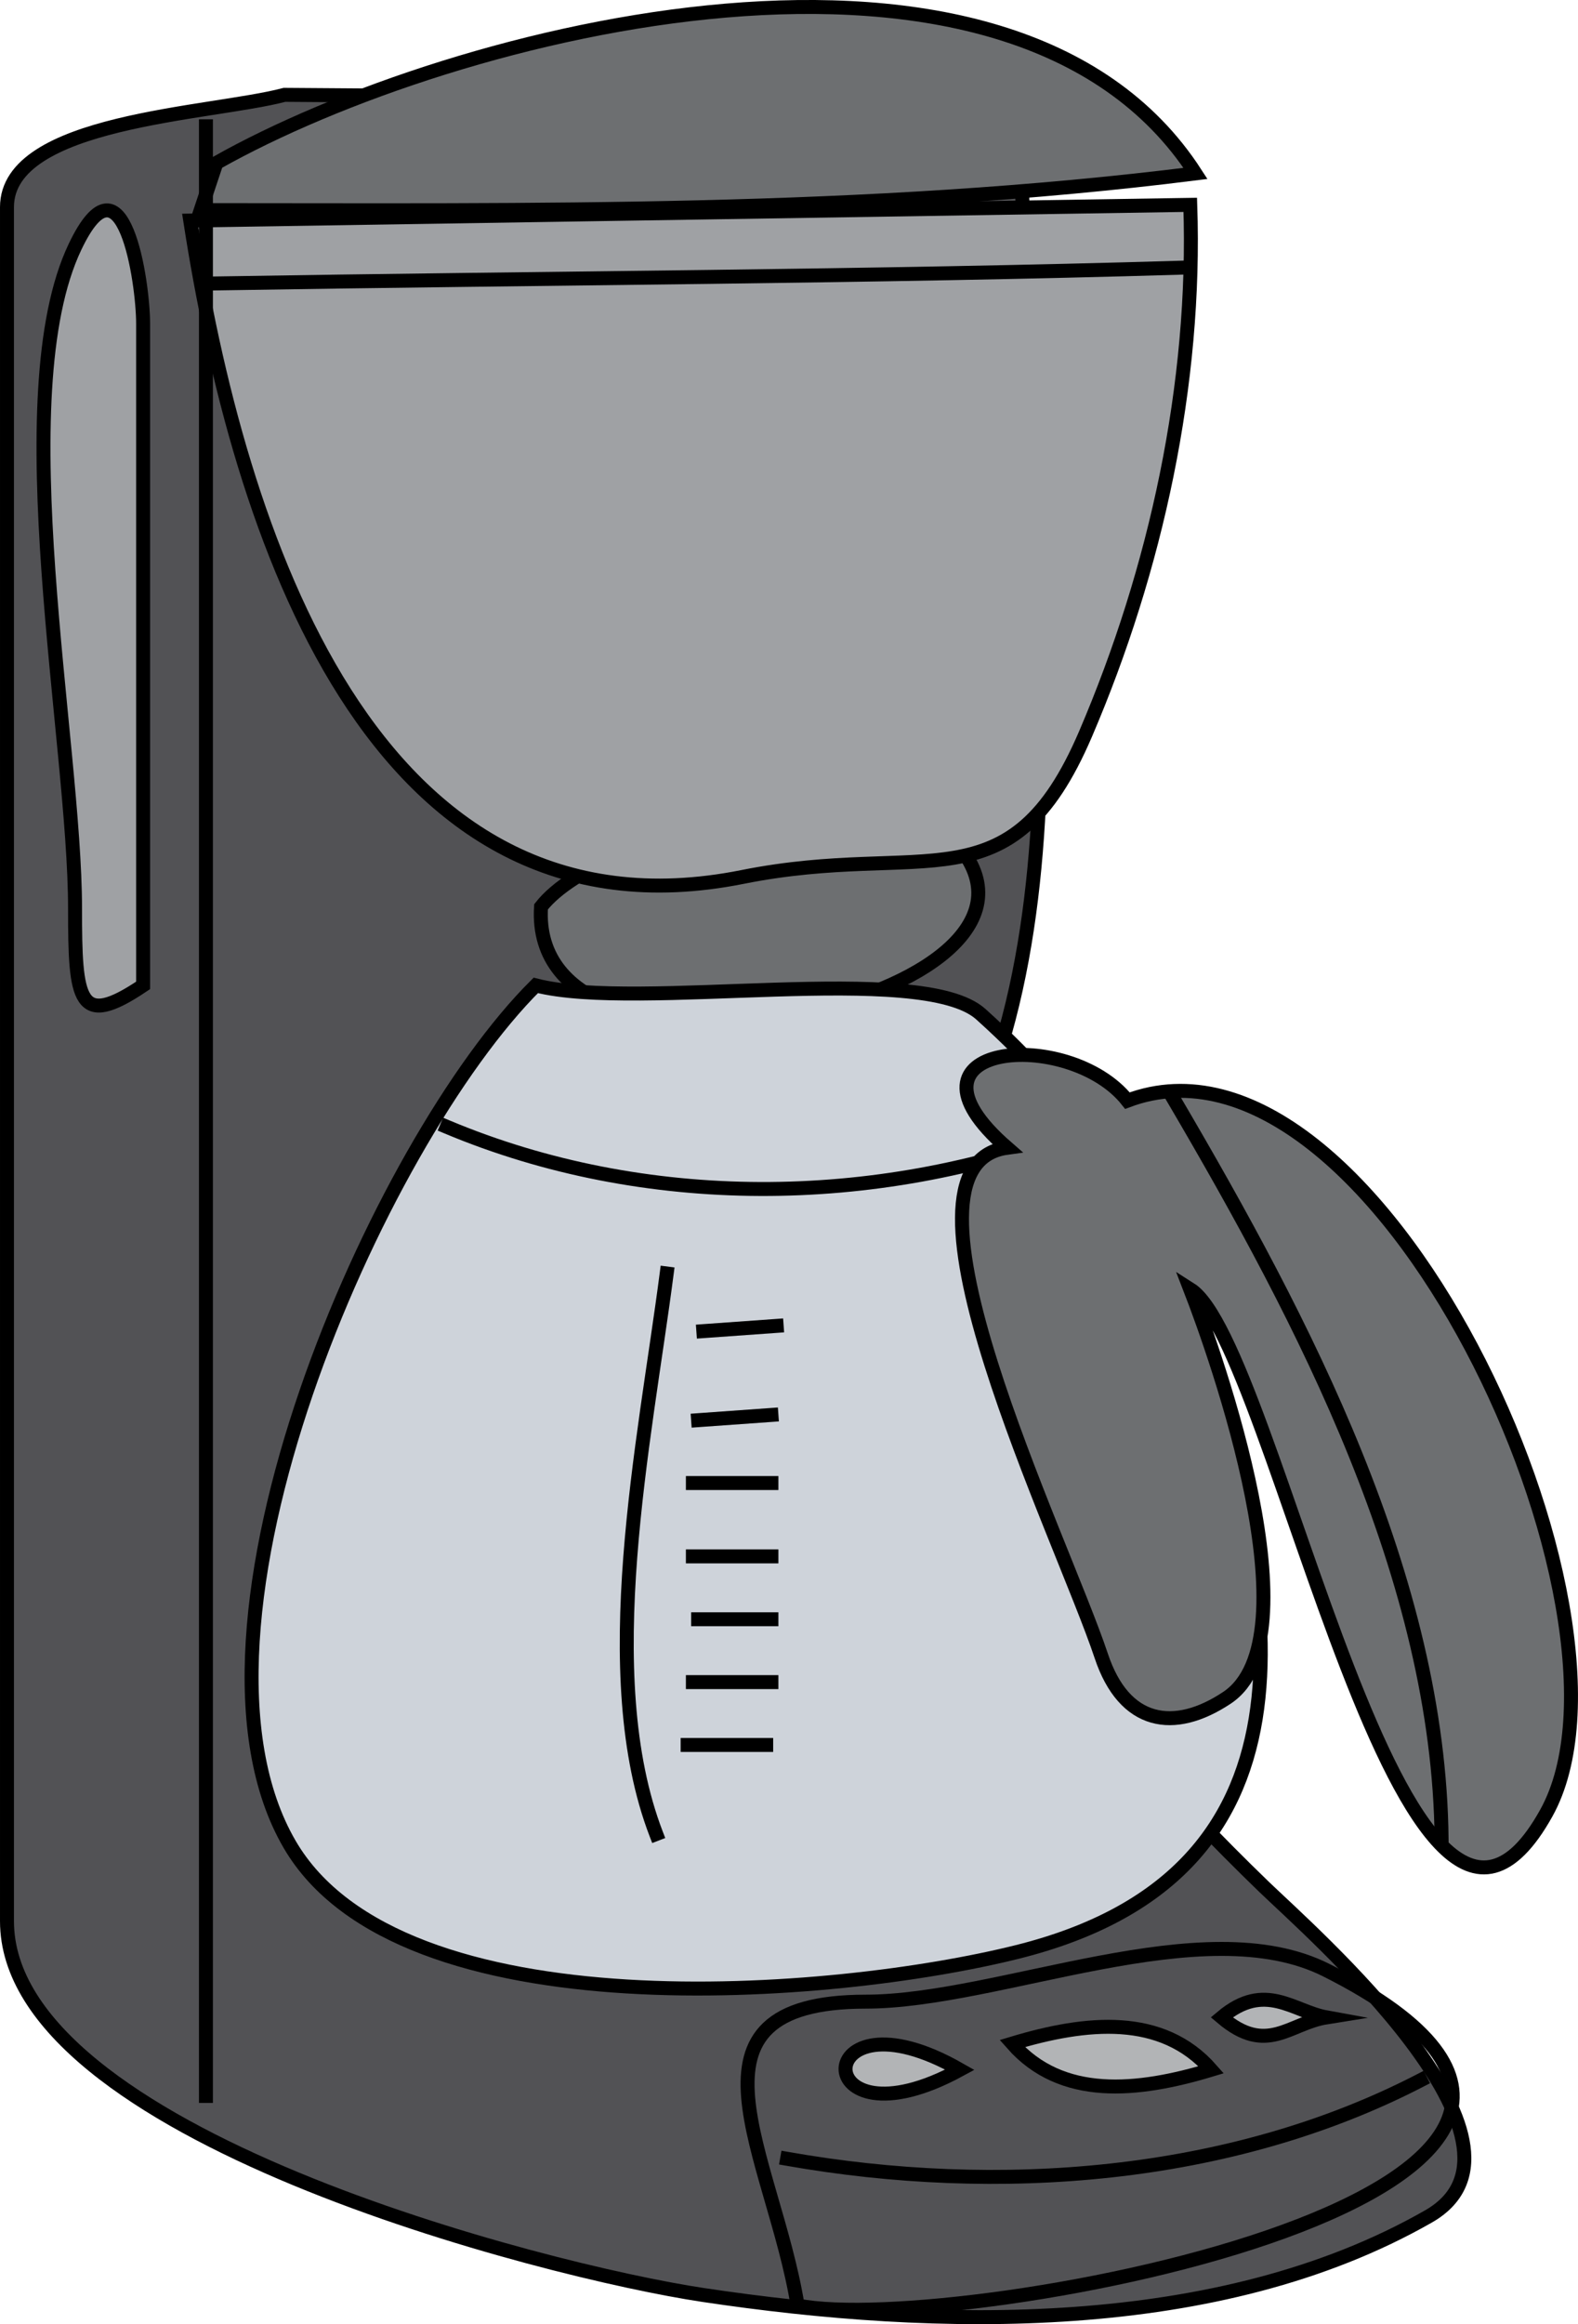 <svg xmlns="http://www.w3.org/2000/svg" xmlns:xlink="http://www.w3.org/1999/xlink" version="1.1" id="Layer_1" x="0px" y="0px" enable-background="new 0 0 822.05 841.89" xml:space="preserve" viewBox="298.25 253.81 226.04 332.76">
<path fill-rule="evenodd" clip-rule="evenodd" fill="#525255" stroke="#000000" stroke-width="2" stroke-linecap="square" stroke-miterlimit="10" d="  M339,267.39c-10.612,2.803-39.75,3.563-39.75,16.073c0,25.756,0,51.512,0,77.268c0,56.044,0,112.087,0,168.131  c0,30.4,77.044,50.126,99.75,53.528c33.342,4.995,73.754,5.962,103.875-11.25c18.101-10.343-16.938-40.786-23.625-47.25  c-13.115-12.679-26.015-27.205-38.199-42.396c-21.85-27.242-29.562-25.884-10.175-54.729  c25.399-37.792,13.874-93.924,13.874-139.023c0-25.062-2.331-19.618-27.417-19.796C391.222,267.76,365.111,267.575,339,267.39z"/>
<path fill-rule="evenodd" clip-rule="evenodd" fill="#6D6F71" stroke="#000000" stroke-width="2" stroke-linecap="square" stroke-miterlimit="10" d="  M375.75,383.64c-1.917,29.8,75.555,14.163,60.75-7.5C427.564,363.065,384.499,372.448,375.75,383.64z"/>
<path fill-rule="evenodd" clip-rule="evenodd" fill="#6D6F71" stroke="#000000" stroke-width="2" stroke-linecap="square" stroke-miterlimit="10" d="  M329.25,277.14c34.072-19.231,113.781-39.437,140.25,1.5c-47.146,5.922-95.071,5.25-142.5,5.25  C327.75,281.64,328.5,279.39,329.25,277.14z"/>
<path fill-rule="evenodd" clip-rule="evenodd" fill="#9FA1A4" stroke="#000000" stroke-width="2" stroke-linecap="square" stroke-miterlimit="10" d="  M325.5,285.39c6.864,44.377,25.888,104.622,79.14,93.972c26.192-5.238,38.315,4.716,49.11-20.472  c10.102-23.571,15.878-50.041,15-75.75C421,283.89,373.25,284.64,325.5,285.39z"/>
<path fill="none" stroke="#000000" stroke-width="2" stroke-linecap="square" stroke-miterlimit="10" d="M329.25,294.39  c47.122-0.785,95.076-0.957,138-2.25"/>
<path fill-rule="evenodd" clip-rule="evenodd" fill="#CED3DA" stroke="#000000" stroke-width="2" stroke-linecap="square" stroke-miterlimit="10" d="  M375,394.89c-22.641,22.472-53.324,92.026-35.25,123c15.87,27.196,78.202,21.887,104.25,15.375  c43.657-10.914,38.815-48.662,25.5-88.125c-6.268-18.576-16.154-32.988-30.75-46.125C430.238,391.354,389.753,398.681,375,394.89z"/>
<path fill="none" stroke="#000000" stroke-width="2" stroke-linecap="square" stroke-miterlimit="10" d="M362.25,415.14  c28.35,11.898,61.355,11.585,90,0.75"/>
<path fill-rule="evenodd" clip-rule="evenodd" fill="#6D6F71" stroke="#000000" stroke-width="2" stroke-linecap="square" stroke-miterlimit="10" d="  M459.75,411.39c-8.405-10.604-34.582-8.305-17.25,6.75c-18.384,2.526,7.792,55.625,13.5,72.75c3.291,9.873,10.426,11.035,18,6  c12.854-8.544-1.566-49.002-5.25-58.5c12.324,7.818,30.664,111.567,51,75C535.561,484.961,495.314,397.966,459.75,411.39z"/>
<path fill="none" stroke="#000000" stroke-width="2" stroke-linecap="square" stroke-miterlimit="10" d="M466.5,411.39  c18.505,31.528,37.897,68.403,38.25,105.75"/>
<line fill="none" stroke="#000000" stroke-width="2" stroke-linecap="square" stroke-miterlimit="10" x1="327.75" y1="271.89" x2="327.75" y2="553.89"/>
<path fill="none" stroke="#000000" stroke-width="2" stroke-linecap="square" stroke-miterlimit="10" d="M412.502,583.89  c-3.501-21.499-18.647-43.5,9.748-43.5c19.182,0,48.354-13.396,66-4.5C550.111,567.073,435.355,588.457,412.502,583.89z"/>
<path fill="none" stroke="#000000" stroke-width="2" stroke-linecap="square" stroke-miterlimit="10" d="M501.75,551.64  c-27.335,14.162-60.719,16.548-90.748,11.25"/>
<path fill-rule="evenodd" clip-rule="evenodd" fill="#B2B4B6" stroke="#000000" stroke-width="2" stroke-linecap="square" stroke-miterlimit="10" d="  M435.75,550.14C413.714,562.125,414.097,537.754,435.75,550.14L435.75,550.14z"/>
<path fill-rule="evenodd" clip-rule="evenodd" fill="#B2B4B6" stroke="#000000" stroke-width="2" stroke-linecap="square" stroke-miterlimit="10" d="  M488.25,542.64c-5.328,0.849-8.532,5.49-15,0C479.462,537.418,483.509,541.78,488.25,542.64z"/>
<path fill-rule="evenodd" clip-rule="evenodd" fill="#B2B4B6" stroke="#000000" stroke-width="2" stroke-linecap="square" stroke-miterlimit="10" d="  M471.75,550.14c-10.619,3.204-21.429,4.281-28.5-3.75C453.869,543.186,464.679,542.109,471.75,550.14z"/>
<line fill="none" stroke="#000000" stroke-width="2" stroke-linecap="square" stroke-miterlimit="10" x1="399" y1="444.39" x2="409.502" y2="443.64"/>
<line fill="none" stroke="#000000" stroke-width="2" stroke-linecap="square" stroke-miterlimit="10" x1="398.25" y1="457.14" x2="408.752" y2="456.39"/>
<line fill="none" stroke="#000000" stroke-width="2" stroke-linecap="square" stroke-miterlimit="10" x1="397.5" y1="466.14" x2="408.752" y2="466.14"/>
<line fill="none" stroke="#000000" stroke-width="2" stroke-linecap="square" stroke-miterlimit="10" x1="397.5" y1="476.64" x2="408.752" y2="476.64"/>
<line fill="none" stroke="#000000" stroke-width="2" stroke-linecap="square" stroke-miterlimit="10" x1="398.25" y1="485.64" x2="408.752" y2="485.64"/>
<line fill="none" stroke="#000000" stroke-width="2" stroke-linecap="square" stroke-miterlimit="10" x1="397.5" y1="494.64" x2="408.752" y2="494.64"/>
<line fill="none" stroke="#000000" stroke-width="2" stroke-linecap="square" stroke-miterlimit="10" x1="396.75" y1="503.64" x2="408.002" y2="503.64"/>
<path fill="none" stroke="#000000" stroke-width="2" stroke-linecap="square" stroke-miterlimit="10" d="M393.75,436.14  c-3.126,24.09-10.287,57.419-1.5,80.25"/>
<path fill-rule="evenodd" clip-rule="evenodd" fill="#9FA1A4" stroke="#000000" stroke-width="2" stroke-linecap="square" stroke-miterlimit="10" d="  M318.75,394.89c-9.33,6.29-9.75,2.176-9.75-10.998c0-23.869-10.17-73.415,0-94.752c6.877-14.429,9.75,5.066,9.75,10.998  C318.75,331.722,318.75,363.306,318.75,394.89z"/>
</svg>